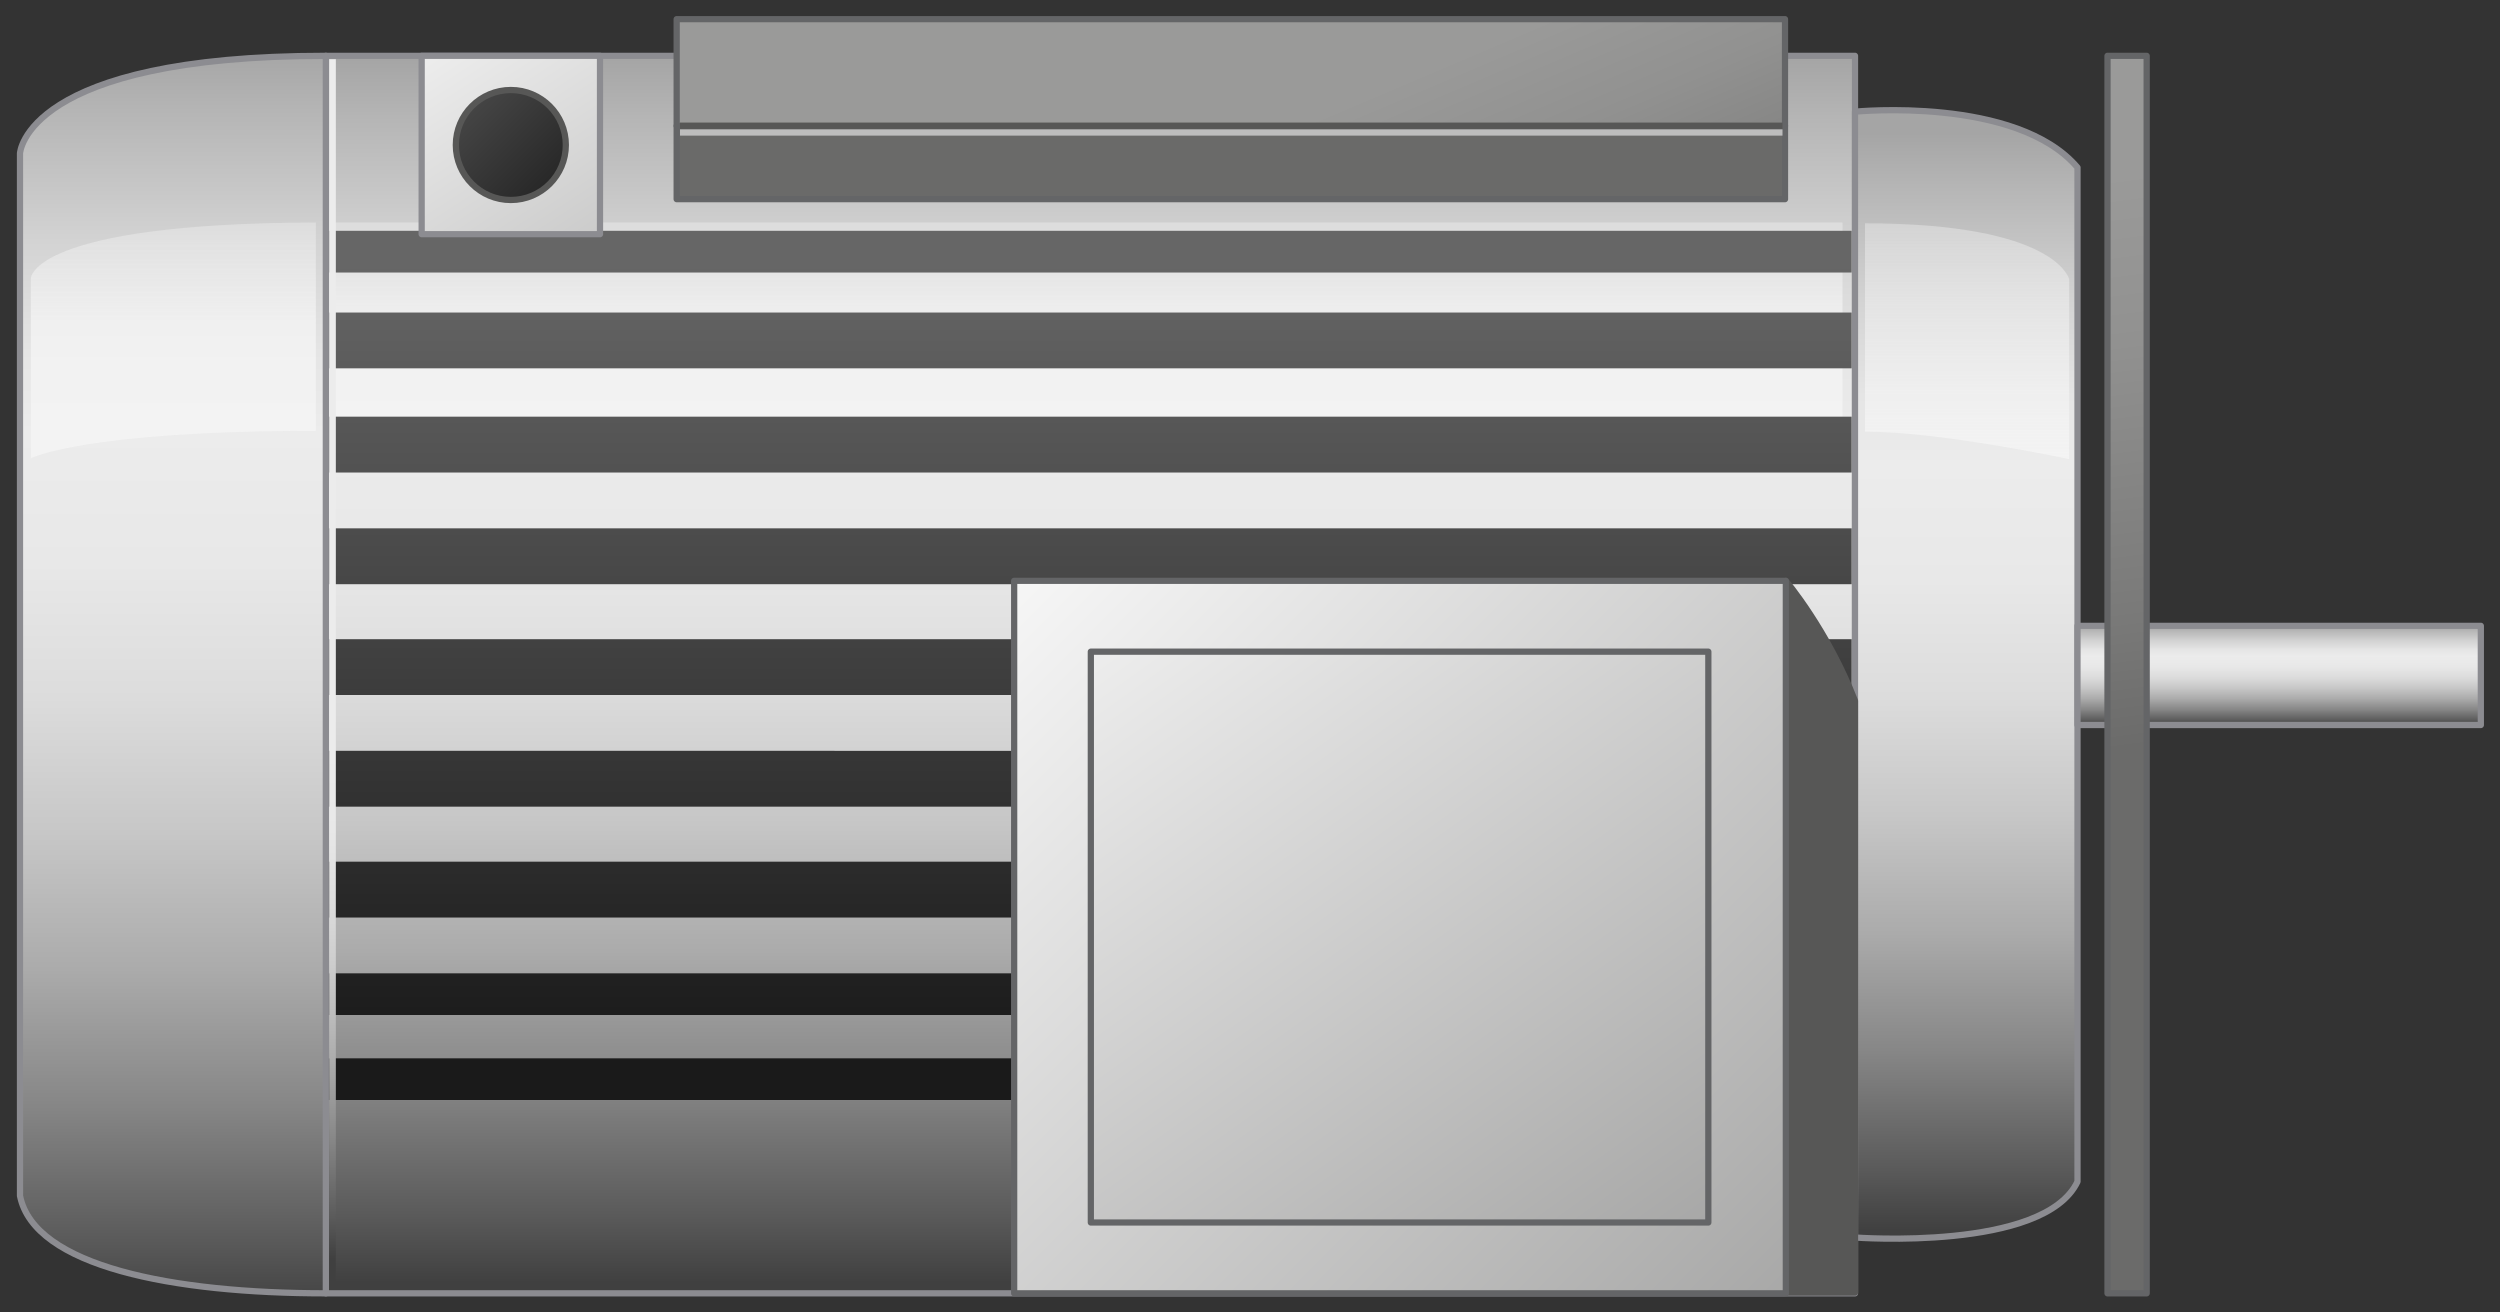 <?xml version="1.0" encoding="utf-8"?>

<!-- Copyright 2016 Siemens AG -->

<!-- Generator: Adobe Illustrator 16.0.4, SVG Export Plug-In . SVG Version: 6.00 Build 0)  -->
<!DOCTYPE svg PUBLIC "-//W3C//DTD SVG 1.1//EN" "http://www.w3.org/Graphics/SVG/1.1/DTD/svg11.dtd">
<svg version="1.1" id="Motor" xmlns="http://www.w3.org/2000/svg" xmlns:xlink="http://www.w3.org/1999/xlink" x="0px" y="0px"
	 width="300px" height="157.5px" viewBox="0 0 300 157.5" enable-background="new 0 0 300 157.5" xml:space="preserve">
<rect x="0" y="0" width="300" height="157.5" fill="#333333" stroke="none"/>
<g id="Motor_Housing">
	<g id="Housing">
		<linearGradient id="Shape_1_" gradientUnits="userSpaceOnUse" x1="130.865" y1="7.058" x2="130.865" y2="153.897">
			<stop  offset="0" style="stop-color:#A5A5A5"/>
			<stop  offset="4.758149e-02" style="stop-color:#B5B5B5"/>
			<stop  offset="0.151" style="stop-color:#D3D3D3"/>
			<stop  offset="0.239" style="stop-color:#E5E5E5"/>
			<stop  offset="0.302" style="stop-color:#ECECEC"/>
			<stop  offset="0.407" style="stop-color:#E8E8E8"/>
			<stop  offset="0.514" style="stop-color:#DCDCDC"/>
			<stop  offset="0.621" style="stop-color:#C7C7C7"/>
			<stop  offset="0.729" style="stop-color:#ABABAB"/>
			<stop  offset="0.838" style="stop-color:#868686"/>
			<stop  offset="0.945" style="stop-color:#5A5A5A"/>
			<stop  offset="1" style="stop-color:#404040"/>
		</linearGradient>
		
			<rect id="Shape_21_" x="39.1" y="6.7" fill="url(#Shape_1_)" stroke="#8C8C91" stroke-width="0.75" stroke-linecap="round" stroke-linejoin="round" stroke-miterlimit="10" width="183.5" height="148.5"/>
		<linearGradient id="Reflection_1_" gradientUnits="userSpaceOnUse" x1="130.688" y1="29.003" x2="130.688" y2="39.417">
			<stop  offset="0" style="stop-color:#F2F2F2;stop-opacity:0.4"/>
			<stop  offset="1" style="stop-color:#F7F7F7;stop-opacity:0.7"/>
		</linearGradient>
		<rect id="Reflection" x="40.2" y="26.7" fill="url(#Reflection_1_)" width="180.9" height="25.2"/>
	</g>
	<linearGradient id="Cooling_Fins_1_" gradientUnits="userSpaceOnUse" x1="130.694" y1="31.655" x2="130.694" y2="125.116">
		<stop  offset="0" style="stop-color:#666666"/>
		<stop  offset="1" style="stop-color:#1A1A1A"/>
	</linearGradient>
	<path id="Cooling_Fins" fill="url(#Cooling_Fins_1_)" d="M39.1,121.8h183.1v-5H39.1V121.8z M39.1,132h183.1v-5H39.1V132z
		 M39.1,56.7h183.1v-6.7H39.1V56.7z M39.1,44.2h183.1v-6.7H39.1V44.2z M39.1,32.7h183.1v-5H39.1V32.7z M39.1,70.1h183.1v-6.7H39.1
		V70.1z M39.1,83.4h183.1v-6.7H39.1V83.4z M39.1,96.8h183.1v-6.7H39.1V96.8z M39.1,110.1h183.1v-6.7H39.1V110.1z"/>
	<linearGradient id="Reflection_Line_2_" gradientUnits="userSpaceOnUse" x1="39.904" y1="90.564" x2="39.904" y2="151.002">
		<stop  offset="0" style="stop-color:#ECECEC"/>
		<stop  offset="0.15" style="stop-color:#E8E8E8"/>
		<stop  offset="0.303" style="stop-color:#DCDCDC"/>
		<stop  offset="0.457" style="stop-color:#C7C7C7"/>
		<stop  offset="0.612" style="stop-color:#ABABAB"/>
		<stop  offset="0.767" style="stop-color:#868686"/>
		<stop  offset="0.921" style="stop-color:#5A5A5A"/>
		<stop  offset="1" style="stop-color:#404040"/>
	</linearGradient>
	<rect id="Reflection_Line_1_" x="39.5" y="7.1" fill="url(#Reflection_Line_2_)" width="0.8" height="147.6"/>
	<g id="Cover_Right_Side">
		<linearGradient id="Shape_2_" gradientUnits="userSpaceOnUse" x1="235.955" y1="16.024" x2="235.955" y2="147.603">
			<stop  offset="0" style="stop-color:#A5A5A5"/>
			<stop  offset="4.758149e-02" style="stop-color:#B5B5B5"/>
			<stop  offset="0.151" style="stop-color:#D3D3D3"/>
			<stop  offset="0.239" style="stop-color:#E5E5E5"/>
			<stop  offset="0.302" style="stop-color:#ECECEC"/>
			<stop  offset="0.407" style="stop-color:#E8E8E8"/>
			<stop  offset="0.514" style="stop-color:#DCDCDC"/>
			<stop  offset="0.621" style="stop-color:#C7C7C7"/>
			<stop  offset="0.729" style="stop-color:#ABABAB"/>
			<stop  offset="0.838" style="stop-color:#868686"/>
			<stop  offset="0.945" style="stop-color:#5A5A5A"/>
			<stop  offset="1" style="stop-color:#404040"/>
		</linearGradient>
		
			<path id="Shape_17_" fill="url(#Shape_2_)" stroke="#8C8C91" stroke-width="0.75" stroke-linecap="round" stroke-linejoin="round" stroke-miterlimit="10" d="
			M249.3,141.8c-4,8.4-26.7,6.7-26.7,6.7V13.4c0,0,19.4-1.9,26.7,6.7V141.8z"/>
		<linearGradient id="Reflection_2_" gradientUnits="userSpaceOnUse" x1="236.047" y1="26.719" x2="236.047" y2="55.076">
			<stop  offset="0" style="stop-color:#F2F2F2;stop-opacity:0.4"/>
			<stop  offset="1" style="stop-color:#F7F7F7;stop-opacity:0.7"/>
		</linearGradient>
		<path id="Reflection_7_" fill="url(#Reflection_2_)" d="M248.3,55.1c0,0-15.3-3.3-24.5-3.3v-25c23,0,24.5,6.7,24.5,6.7V55.1z"/>
	</g>
	<g id="Cover_Left_Side">
		<linearGradient id="Shape_3_" gradientUnits="userSpaceOnUse" x1="20.773" y1="6.1" x2="20.773" y2="157.223">
			<stop  offset="0" style="stop-color:#A5A5A5"/>
			<stop  offset="4.758149e-02" style="stop-color:#B5B5B5"/>
			<stop  offset="0.151" style="stop-color:#D3D3D3"/>
			<stop  offset="0.239" style="stop-color:#E5E5E5"/>
			<stop  offset="0.302" style="stop-color:#ECECEC"/>
			<stop  offset="0.407" style="stop-color:#E8E8E8"/>
			<stop  offset="0.514" style="stop-color:#DCDCDC"/>
			<stop  offset="0.621" style="stop-color:#C7C7C7"/>
			<stop  offset="0.729" style="stop-color:#ABABAB"/>
			<stop  offset="0.838" style="stop-color:#868686"/>
			<stop  offset="0.945" style="stop-color:#5A5A5A"/>
			<stop  offset="1" style="stop-color:#404040"/>
		</linearGradient>
		
			<path id="Shape_18_" fill="url(#Shape_3_)" stroke="#8C8C91" stroke-width="0.75" stroke-linecap="round" stroke-linejoin="round" stroke-miterlimit="10" d="
			M2.4,18.4c0,0,0.6-11.7,36.7-11.7c0,0,0,148.5,0,148.5c-18.3,0-35-3.2-36.7-11.7V18.4z"/>
		<linearGradient id="Reflection_3_" gradientUnits="userSpaceOnUse" x1="20.774" y1="27.271" x2="20.774" y2="38.927">
			<stop  offset="0" style="stop-color:#F2F2F2;stop-opacity:0.4"/>
			<stop  offset="1" style="stop-color:#F7F7F7;stop-opacity:0.7"/>
		</linearGradient>
		<path id="Reflection_8_" fill="url(#Reflection_3_)" d="M37.9,51.7c-28,0-34.2,3.3-34.2,3.3V33.4c0,0,0-6.6,34.2-6.7V51.7z"/>
	</g>
</g>
<linearGradient id="Driving_Shaft_1_" gradientUnits="userSpaceOnUse" x1="273.488" y1="75.095" x2="273.488" y2="87.103">
	<stop  offset="0" style="stop-color:#A5A5A5"/>
	<stop  offset="4.758149e-02" style="stop-color:#B5B5B5"/>
	<stop  offset="0.151" style="stop-color:#D3D3D3"/>
	<stop  offset="0.239" style="stop-color:#E5E5E5"/>
	<stop  offset="0.302" style="stop-color:#ECECEC"/>
	<stop  offset="0.407" style="stop-color:#E8E8E8"/>
	<stop  offset="0.514" style="stop-color:#DCDCDC"/>
	<stop  offset="0.621" style="stop-color:#C7C7C7"/>
	<stop  offset="0.729" style="stop-color:#ABABAB"/>
	<stop  offset="0.838" style="stop-color:#868686"/>
	<stop  offset="0.945" style="stop-color:#5A5A5A"/>
	<stop  offset="1" style="stop-color:#404040"/>
</linearGradient>
<rect id="Driving_Shaft" x="249.3" y="75.1" fill="url(#Driving_Shaft_1_)" stroke="#8C8C91" stroke-width="0.75" stroke-linecap="round" stroke-linejoin="round" stroke-miterlimit="10" width="48.4" height="11.9"/>
<linearGradient id="Plate_Right_1_" gradientUnits="userSpaceOnUse" x1="247.4" y1="21.64" x2="256.453" y2="89.688">
	<stop  offset="0" style="stop-color:#9A9A99"/>
	<stop  offset="0.295" style="stop-color:#919190"/>
	<stop  offset="0.777" style="stop-color:#797978"/>
	<stop  offset="1" style="stop-color:#6B6B6A"/>
</linearGradient>
<rect id="Plate_Right" x="252.9" y="6.7" fill="url(#Plate_Right_1_)" stroke="#646567" stroke-width="0.75" stroke-linecap="round" stroke-linejoin="round" stroke-miterlimit="10" width="4.7" height="148.5"/>
<g id="Box_Side">
	
		<path id="Shadow" fill="#575756" stroke="#575756" stroke-width="0.75" stroke-linecap="round" stroke-linejoin="round" stroke-miterlimit="10" d="
		M214.3,155.2V69.7c0,0,5,5.9,8.3,14.4v71H214.3z"/>
	<linearGradient id="Shape_Housing_1_" gradientUnits="userSpaceOnUse" x1="113.426" y1="57.862" x2="263.081" y2="207.518">
		<stop  offset="0" style="stop-color:#FFFFFF"/>
		<stop  offset="1" style="stop-color:#7C7C7B"/>
	</linearGradient>
	
		<rect id="Shape_Housing" x="121.7" y="69.7" fill="url(#Shape_Housing_1_)" stroke="#646567" stroke-width="0.75" stroke-linecap="round" stroke-linejoin="round" stroke-miterlimit="10" width="92.6" height="85.5"/>
	<linearGradient id="Devider_Line_2_" gradientUnits="userSpaceOnUse" x1="124.551" y1="51.615" x2="232.835" y2="203.213">
		<stop  offset="0" style="stop-color:#FFFFFF"/>
		<stop  offset="1" style="stop-color:#7C7C7B"/>
	</linearGradient>
	
		<rect id="Devider_Line_1_" x="130.9" y="78.2" fill="url(#Devider_Line_2_)" stroke="#646567" stroke-width="0.75" stroke-linecap="round" stroke-linejoin="round" stroke-miterlimit="10" width="74.1" height="68.5"/>
</g>
<g id="Box_Top">
	
		<rect id="Shape_Side" x="81.2" y="15.1" fill="#6A6A69" stroke="#646567" stroke-width="0.75" stroke-linecap="round" stroke-linejoin="round" stroke-miterlimit="10" width="133" height="8.8"/>
	<linearGradient id="Shape_Top_1_" gradientUnits="userSpaceOnUse" x1="151.171" y1="16.781" x2="168.877" y2="58.425">
		<stop  offset="0" style="stop-color:#9A9A99"/>
		<stop  offset="0.295" style="stop-color:#919190"/>
		<stop  offset="0.777" style="stop-color:#797978"/>
		<stop  offset="1" style="stop-color:#6B6B6A"/>
	</linearGradient>
	
		<rect id="Shape_Top" x="81.2" y="2.3" fill="url(#Shape_Top_1_)" stroke="#646567" stroke-width="0.75" stroke-linecap="round" stroke-linejoin="round" stroke-miterlimit="10" width="133" height="12.8"/>
	
		<line id="Reflection_Line" fill="none" stroke="#BDBDBD" stroke-width="0.75" stroke-miterlimit="10" x1="81.6" y1="15.9" x2="213.9" y2="15.9"/>
	
		<line id="Devider_Line" fill="none" stroke="#575756" stroke-width="0.75" stroke-miterlimit="10" x1="81.6" y1="15.1" x2="213.9" y2="15.1"/>
</g>
<g id="Connection_Top">
	<linearGradient id="Shape_4_" gradientUnits="userSpaceOnUse" x1="44.829" y1="-8.015" x2="106.859" y2="87.942">
		<stop  offset="0" style="stop-color:#FFFFFF"/>
		<stop  offset="1" style="stop-color:#7C7C7B"/>
	</linearGradient>
	
		<rect id="Shape" x="50.6" y="6.7" fill="url(#Shape_4_)" stroke="#8C8C91" stroke-width="0.75" stroke-linecap="round" stroke-linejoin="round" stroke-miterlimit="10" width="21.4" height="21.4"/>
	<linearGradient id="Connection_1_" gradientUnits="userSpaceOnUse" x1="46.02" y1="2.163" x2="70.335" y2="26.478">
		<stop  offset="0" style="stop-color:#666666"/>
		<stop  offset="1" style="stop-color:#1A1A1A"/>
	</linearGradient>
	
		<circle id="Connection" fill="url(#Connection_1_)" stroke="#575756" stroke-width="0.75" stroke-linecap="round" stroke-linejoin="round" stroke-miterlimit="10" cx="61.3" cy="17.4" r="6.6"/>
</g>
</svg>
